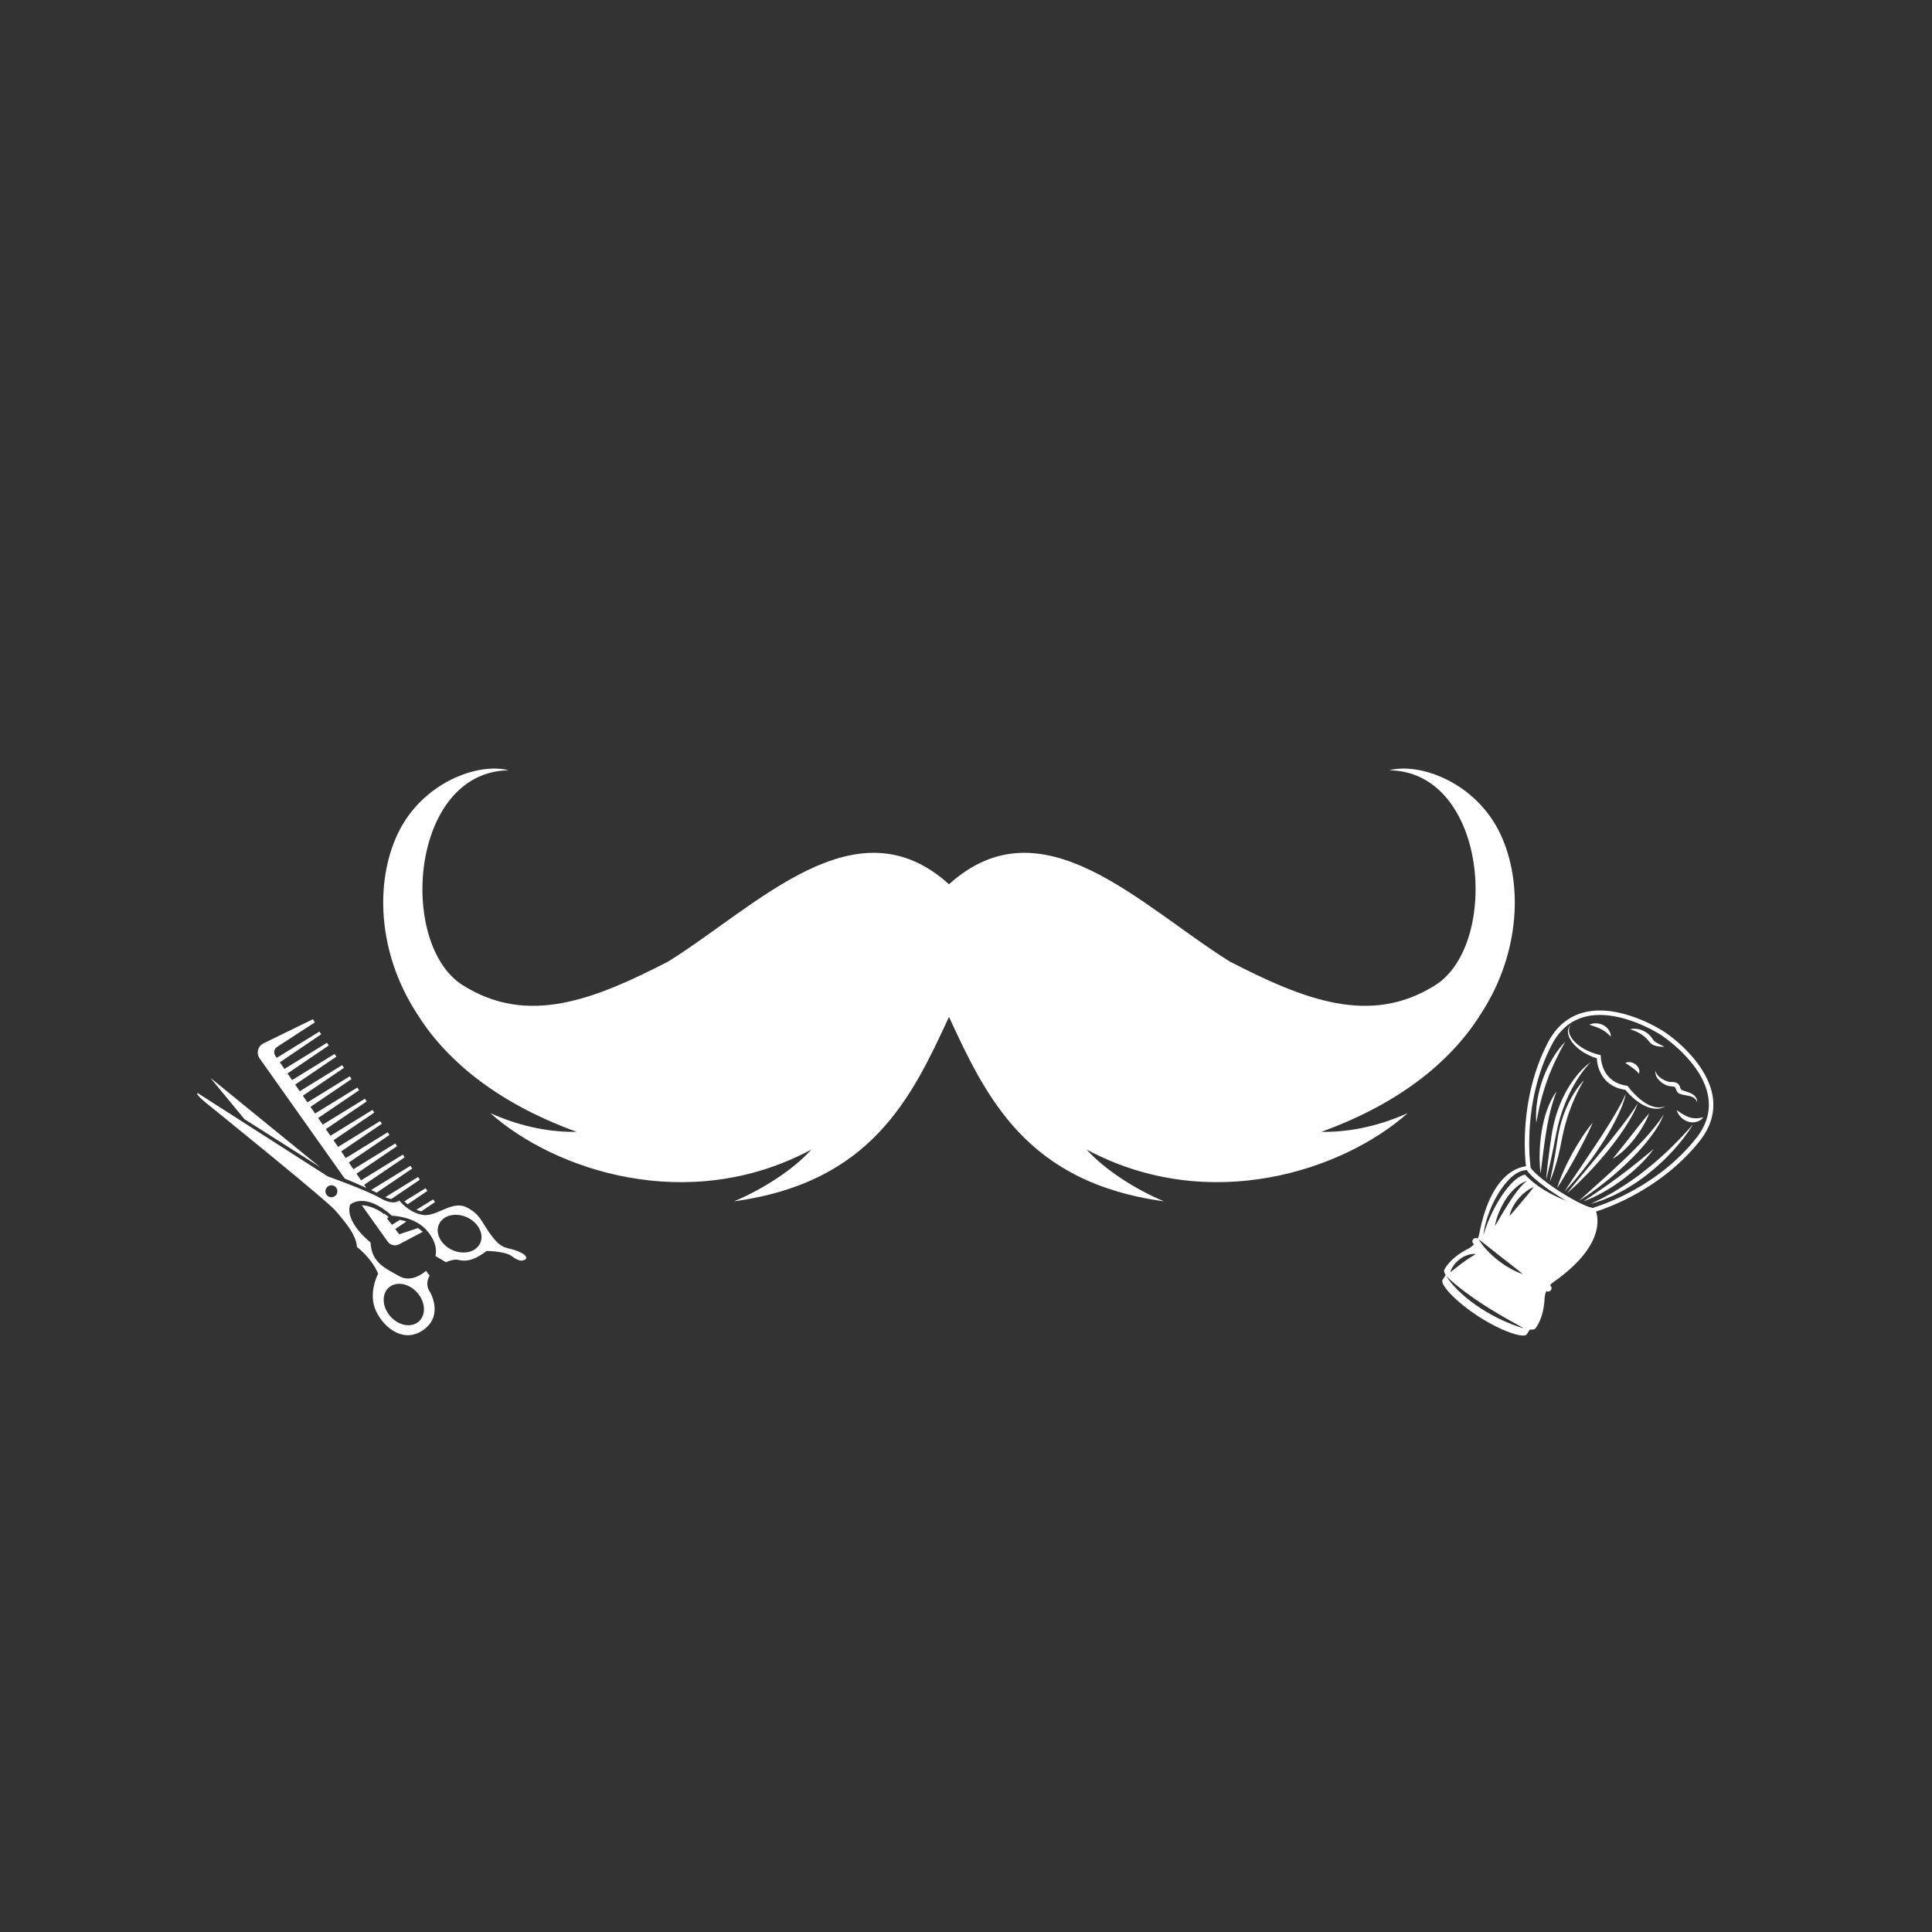 <svg xmlns="http://www.w3.org/2000/svg" xmlns:xlink="http://www.w3.org/1999/xlink" width="500" zoomAndPan="magnify" viewBox="0 0 375 375" height="500" preserveAspectRatio="xMidYMid meet" version="1.0"><rect x="0" y="0" width="375" height="375" fill="#333333" stroke="none"/><defs><clipPath id="1a8f7a55eb"><path d="M 74.383 149.176 L 294.02 149.176 L 294.02 233.176 L 74.383 233.176 Z M 74.383 149.176 " clip-rule="nonzero"/></clipPath><clipPath id="336d4ddcfd"><path d="M 40 209 L 63 209 L 63 227 L 40 227 Z M 40 209 " clip-rule="nonzero"/></clipPath><clipPath id="cdb2661e8d"><path d="M 71.84 264.848 L 37.5 211.137 L 68.461 191.34 L 102.805 245.051 Z M 71.84 264.848 " clip-rule="nonzero"/></clipPath><clipPath id="da41f05bcb"><path d="M 71.84 264.848 L 37.5 211.137 L 68.461 191.34 L 102.805 245.051 Z M 71.84 264.848 " clip-rule="nonzero"/></clipPath><clipPath id="99a01bbb7f"><path d="M 54.824 231.375 L 40.602 209.133 L 48.07 204.355 L 62.293 226.598 Z M 54.824 231.375 " clip-rule="nonzero"/></clipPath><clipPath id="81b761e875"><path d="M 54.824 231.375 L 40.648 209.207 L 48.117 204.43 L 62.293 226.598 Z M 54.824 231.375 " clip-rule="nonzero"/></clipPath><clipPath id="8b3b2e43ae"><path d="M 80 232 L 85 232 L 85 236 L 80 236 Z M 80 232 " clip-rule="nonzero"/></clipPath><clipPath id="a66f6ad584"><path d="M 71.84 264.848 L 37.5 211.137 L 68.461 191.34 L 102.805 245.051 Z M 71.84 264.848 " clip-rule="nonzero"/></clipPath><clipPath id="c3677cfe82"><path d="M 71.84 264.848 L 37.5 211.137 L 68.461 191.34 L 102.805 245.051 Z M 71.84 264.848 " clip-rule="nonzero"/></clipPath><clipPath id="ede0b32979"><path d="M 78 230 L 83 230 L 83 234 L 78 234 Z M 78 230 " clip-rule="nonzero"/></clipPath><clipPath id="543905f5c9"><path d="M 71.84 264.848 L 37.5 211.137 L 68.461 191.34 L 102.805 245.051 Z M 71.84 264.848 " clip-rule="nonzero"/></clipPath><clipPath id="47ca008d25"><path d="M 71.84 264.848 L 37.5 211.137 L 68.461 191.34 L 102.805 245.051 Z M 71.84 264.848 " clip-rule="nonzero"/></clipPath><clipPath id="ddebf1d0b2"><path d="M 70 233 L 83 233 L 83 242 L 70 242 Z M 70 233 " clip-rule="nonzero"/></clipPath><clipPath id="b37a1c5eb1"><path d="M 71.84 264.848 L 37.5 211.137 L 68.461 191.34 L 102.805 245.051 Z M 71.84 264.848 " clip-rule="nonzero"/></clipPath><clipPath id="55b6bc12f4"><path d="M 71.84 264.848 L 37.5 211.137 L 68.461 191.34 L 102.805 245.051 Z M 71.84 264.848 " clip-rule="nonzero"/></clipPath><clipPath id="62154efa5a"><path d="M 72 226 L 81 226 L 81 232 L 72 232 Z M 72 226 " clip-rule="nonzero"/></clipPath><clipPath id="3e248fcc36"><path d="M 71.84 264.848 L 37.5 211.137 L 68.461 191.34 L 102.805 245.051 Z M 71.84 264.848 " clip-rule="nonzero"/></clipPath><clipPath id="c0642f211b"><path d="M 71.84 264.848 L 37.5 211.137 L 68.461 191.34 L 102.805 245.051 Z M 71.84 264.848 " clip-rule="nonzero"/></clipPath><clipPath id="947dd7b196"><path d="M 50 197 L 79 197 L 79 231 L 50 231 Z M 50 197 " clip-rule="nonzero"/></clipPath><clipPath id="5805d6aba4"><path d="M 71.84 264.848 L 37.5 211.137 L 68.461 191.34 L 102.805 245.051 Z M 71.84 264.848 " clip-rule="nonzero"/></clipPath><clipPath id="e15126b72d"><path d="M 71.84 264.848 L 37.5 211.137 L 68.461 191.34 L 102.805 245.051 Z M 71.84 264.848 " clip-rule="nonzero"/></clipPath><clipPath id="c7c29fb7ab"><path d="M 67.758 232.746 L 49.16 203.66 L 60.516 196.398 L 79.113 225.484 Z M 67.758 232.746 " clip-rule="nonzero"/></clipPath><clipPath id="068955f548"><path d="M 67.758 232.746 L 49.207 203.734 L 60.562 196.473 L 79.113 225.484 Z M 67.758 232.746 " clip-rule="nonzero"/></clipPath><clipPath id="cd3a82ec55"><path d="M 74 228 L 82 228 L 82 233 L 74 233 Z M 74 228 " clip-rule="nonzero"/></clipPath><clipPath id="6e7e752ea2"><path d="M 71.84 264.848 L 37.5 211.137 L 68.461 191.34 L 102.805 245.051 Z M 71.84 264.848 " clip-rule="nonzero"/></clipPath><clipPath id="f8801aba9a"><path d="M 71.84 264.848 L 37.5 211.137 L 68.461 191.34 L 102.805 245.051 Z M 71.84 264.848 " clip-rule="nonzero"/></clipPath><clipPath id="926f0be9dc"><path d="M 38 212 L 103 212 L 103 260 L 38 260 Z M 38 212 " clip-rule="nonzero"/></clipPath><clipPath id="99d190ead6"><path d="M 71.84 264.848 L 37.5 211.137 L 68.461 191.34 L 102.805 245.051 Z M 71.84 264.848 " clip-rule="nonzero"/></clipPath><clipPath id="94d70a3691"><path d="M 71.84 264.848 L 37.5 211.137 L 68.461 191.34 L 102.805 245.051 Z M 71.84 264.848 " clip-rule="nonzero"/></clipPath><clipPath id="a810dc00a8"><path d="M 71.801 264.781 L 38.188 212.211 L 69.305 192.312 L 102.918 244.887 Z M 71.801 264.781 " clip-rule="nonzero"/></clipPath><clipPath id="eff520774e"><path d="M 71.801 264.781 L 38.188 212.211 L 69.152 192.41 L 102.77 244.98 Z M 71.801 264.781 " clip-rule="nonzero"/></clipPath><clipPath id="83e8105c68"><path d="M 295 196 L 333 196 L 333 236 L 295 236 Z M 295 196 " clip-rule="nonzero"/></clipPath><clipPath id="902409ec33"><path d="M 308.008 190.543 L 337.609 209.676 L 301.785 265.105 L 272.18 245.973 Z M 308.008 190.543 " clip-rule="nonzero"/></clipPath><clipPath id="2dddee182d"><path d="M 308.008 190.543 L 337.609 209.676 L 301.785 265.105 L 272.18 245.973 Z M 308.008 190.543 " clip-rule="nonzero"/></clipPath><clipPath id="de78f365ca"><path d="M 308 190.551 L 337.637 209.707 L 317.043 241.566 L 287.406 222.41 Z M 308 190.551 " clip-rule="nonzero"/></clipPath><clipPath id="03f1a19c70"><path d="M 308 190.551 L 337.605 209.684 L 317.012 241.547 L 287.406 222.41 Z M 308 190.551 " clip-rule="nonzero"/></clipPath><clipPath id="fffa5586eb"><path d="M 298 202 L 304 202 L 304 218 L 298 218 Z M 298 202 " clip-rule="nonzero"/></clipPath><clipPath id="41e3d2a809"><path d="M 308.008 190.543 L 337.609 209.676 L 301.785 265.105 L 272.18 245.973 Z M 308.008 190.543 " clip-rule="nonzero"/></clipPath><clipPath id="226c19c06d"><path d="M 308.008 190.543 L 337.609 209.676 L 301.785 265.105 L 272.18 245.973 Z M 308.008 190.543 " clip-rule="nonzero"/></clipPath><clipPath id="1a6715d66d"><path d="M 298 211 L 303 211 L 303 228 L 298 228 Z M 298 211 " clip-rule="nonzero"/></clipPath><clipPath id="67e6dc3464"><path d="M 308.008 190.543 L 337.609 209.676 L 301.785 265.105 L 272.18 245.973 Z M 308.008 190.543 " clip-rule="nonzero"/></clipPath><clipPath id="7d6d0f527b"><path d="M 308.008 190.543 L 337.609 209.676 L 301.785 265.105 L 272.18 245.973 Z M 308.008 190.543 " clip-rule="nonzero"/></clipPath><clipPath id="26b071fe79"><path d="M 308 218 L 329 218 L 329 234 L 308 234 Z M 308 218 " clip-rule="nonzero"/></clipPath><clipPath id="f97130f7ac"><path d="M 308.008 190.543 L 337.609 209.676 L 301.785 265.105 L 272.18 245.973 Z M 308.008 190.543 " clip-rule="nonzero"/></clipPath><clipPath id="3263f76478"><path d="M 308.008 190.543 L 337.609 209.676 L 301.785 265.105 L 272.18 245.973 Z M 308.008 190.543 " clip-rule="nonzero"/></clipPath><clipPath id="b93a137332"><path d="M 307 223 L 322 223 L 322 234 L 307 234 Z M 307 223 " clip-rule="nonzero"/></clipPath><clipPath id="a1a59052ca"><path d="M 308.008 190.543 L 337.609 209.676 L 301.785 265.105 L 272.18 245.973 Z M 308.008 190.543 " clip-rule="nonzero"/></clipPath><clipPath id="9068d5dfbe"><path d="M 308.008 190.543 L 337.609 209.676 L 301.785 265.105 L 272.18 245.973 Z M 308.008 190.543 " clip-rule="nonzero"/></clipPath><clipPath id="7aa63eac74"><path d="M 306 216 L 323 216 L 323 234 L 306 234 Z M 306 216 " clip-rule="nonzero"/></clipPath><clipPath id="340fc002c5"><path d="M 308.008 190.543 L 337.609 209.676 L 301.785 265.105 L 272.18 245.973 Z M 308.008 190.543 " clip-rule="nonzero"/></clipPath><clipPath id="4ce95e63b1"><path d="M 308.008 190.543 L 337.609 209.676 L 301.785 265.105 L 272.18 245.973 Z M 308.008 190.543 " clip-rule="nonzero"/></clipPath><clipPath id="eea8530f47"><path d="M 304 214 L 318 214 L 318 232 L 304 232 Z M 304 214 " clip-rule="nonzero"/></clipPath><clipPath id="44a8c4329a"><path d="M 308.008 190.543 L 337.609 209.676 L 301.785 265.105 L 272.18 245.973 Z M 308.008 190.543 " clip-rule="nonzero"/></clipPath><clipPath id="524a038130"><path d="M 308.008 190.543 L 337.609 209.676 L 301.785 265.105 L 272.18 245.973 Z M 308.008 190.543 " clip-rule="nonzero"/></clipPath><clipPath id="7101ffa1dc"><path d="M 304 198 L 324 198 L 324 216 L 304 216 Z M 304 198 " clip-rule="nonzero"/></clipPath><clipPath id="9e1f27ca65"><path d="M 308.008 190.543 L 337.609 209.676 L 301.785 265.105 L 272.18 245.973 Z M 308.008 190.543 " clip-rule="nonzero"/></clipPath><clipPath id="1bafe2eacc"><path d="M 308.008 190.543 L 337.609 209.676 L 301.785 265.105 L 272.18 245.973 Z M 308.008 190.543 " clip-rule="nonzero"/></clipPath><clipPath id="bfe1629994"><path d="M 300 206 L 309 206 L 309 229 L 300 229 Z M 300 206 " clip-rule="nonzero"/></clipPath><clipPath id="01d2b2de54"><path d="M 308.008 190.543 L 337.609 209.676 L 301.785 265.105 L 272.18 245.973 Z M 308.008 190.543 " clip-rule="nonzero"/></clipPath><clipPath id="b903263952"><path d="M 308.008 190.543 L 337.609 209.676 L 301.785 265.105 L 272.18 245.973 Z M 308.008 190.543 " clip-rule="nonzero"/></clipPath><clipPath id="ce5e800c56"><path d="M 300 209 L 308 209 L 308 230 L 300 230 Z M 300 209 " clip-rule="nonzero"/></clipPath><clipPath id="bb0e917c2b"><path d="M 308.008 190.543 L 337.609 209.676 L 301.785 265.105 L 272.18 245.973 Z M 308.008 190.543 " clip-rule="nonzero"/></clipPath><clipPath id="8cd9be410c"><path d="M 308.008 190.543 L 337.609 209.676 L 301.785 265.105 L 272.18 245.973 Z M 308.008 190.543 " clip-rule="nonzero"/></clipPath><clipPath id="0446506945"><path d="M 315 206 L 319 206 L 319 209 L 315 209 Z M 315 206 " clip-rule="nonzero"/></clipPath><clipPath id="56fc99b633"><path d="M 308.008 190.543 L 337.609 209.676 L 301.785 265.105 L 272.18 245.973 Z M 308.008 190.543 " clip-rule="nonzero"/></clipPath><clipPath id="e377573b8c"><path d="M 308.008 190.543 L 337.609 209.676 L 301.785 265.105 L 272.18 245.973 Z M 308.008 190.543 " clip-rule="nonzero"/></clipPath><clipPath id="274a0eb10b"><path d="M 308 198 L 313 198 L 313 202 L 308 202 Z M 308 198 " clip-rule="nonzero"/></clipPath><clipPath id="dd3595c8c9"><path d="M 308.008 190.543 L 337.609 209.676 L 301.785 265.105 L 272.18 245.973 Z M 308.008 190.543 " clip-rule="nonzero"/></clipPath><clipPath id="e5ae4eb8b3"><path d="M 308.008 190.543 L 337.609 209.676 L 301.785 265.105 L 272.18 245.973 Z M 308.008 190.543 " clip-rule="nonzero"/></clipPath><clipPath id="7fed22bace"><path d="M 316 199 L 324 199 L 324 204 L 316 204 Z M 316 199 " clip-rule="nonzero"/></clipPath><clipPath id="c62d222cd1"><path d="M 308.008 190.543 L 337.609 209.676 L 301.785 265.105 L 272.18 245.973 Z M 308.008 190.543 " clip-rule="nonzero"/></clipPath><clipPath id="639857fad1"><path d="M 308.008 190.543 L 337.609 209.676 L 301.785 265.105 L 272.18 245.973 Z M 308.008 190.543 " clip-rule="nonzero"/></clipPath><clipPath id="954116f8b6"><path d="M 325 215 L 331 215 L 331 218 L 325 218 Z M 325 215 " clip-rule="nonzero"/></clipPath><clipPath id="6dc12ca634"><path d="M 308.008 190.543 L 337.609 209.676 L 301.785 265.105 L 272.18 245.973 Z M 308.008 190.543 " clip-rule="nonzero"/></clipPath><clipPath id="81bf046f48"><path d="M 308.008 190.543 L 337.609 209.676 L 301.785 265.105 L 272.18 245.973 Z M 308.008 190.543 " clip-rule="nonzero"/></clipPath><clipPath id="b7ea86c78f"><path d="M 321 207 L 330 207 L 330 214 L 321 214 Z M 321 207 " clip-rule="nonzero"/></clipPath><clipPath id="54d4761bb6"><path d="M 308.008 190.543 L 337.609 209.676 L 301.785 265.105 L 272.18 245.973 Z M 308.008 190.543 " clip-rule="nonzero"/></clipPath><clipPath id="1dcdeccbe1"><path d="M 308.008 190.543 L 337.609 209.676 L 301.785 265.105 L 272.18 245.973 Z M 308.008 190.543 " clip-rule="nonzero"/></clipPath><clipPath id="049254e456"><path d="M 302 217 L 310 217 L 310 231 L 302 231 Z M 302 217 " clip-rule="nonzero"/></clipPath><clipPath id="34b7b7baca"><path d="M 308.008 190.543 L 337.609 209.676 L 301.785 265.105 L 272.18 245.973 Z M 308.008 190.543 " clip-rule="nonzero"/></clipPath><clipPath id="ca7c714482"><path d="M 308.008 190.543 L 337.609 209.676 L 301.785 265.105 L 272.18 245.973 Z M 308.008 190.543 " clip-rule="nonzero"/></clipPath><clipPath id="91f7a5060c"><path d="M 313 216 L 321 216 L 321 225 L 313 225 Z M 313 216 " clip-rule="nonzero"/></clipPath><clipPath id="1108a2a6d1"><path d="M 308.008 190.543 L 337.609 209.676 L 301.785 265.105 L 272.18 245.973 Z M 308.008 190.543 " clip-rule="nonzero"/></clipPath><clipPath id="8fa326f50b"><path d="M 308.008 190.543 L 337.609 209.676 L 301.785 265.105 L 272.18 245.973 Z M 308.008 190.543 " clip-rule="nonzero"/></clipPath><clipPath id="4d06fcbf68"><path d="M 279 226 L 311 226 L 311 260 L 279 260 Z M 279 226 " clip-rule="nonzero"/></clipPath><clipPath id="c7e5275667"><path d="M 308.008 190.543 L 337.609 209.676 L 301.785 265.105 L 272.18 245.973 Z M 308.008 190.543 " clip-rule="nonzero"/></clipPath><clipPath id="c9549462a5"><path d="M 308.008 190.543 L 337.609 209.676 L 301.785 265.105 L 272.18 245.973 Z M 308.008 190.543 " clip-rule="nonzero"/></clipPath><clipPath id="891f43ae3f"><path d="M 294.133 224.707 L 312.152 236.355 L 295.98 261.383 L 277.957 249.734 Z M 294.133 224.707 " clip-rule="nonzero"/></clipPath><clipPath id="481edef7d7"><path d="M 294.133 224.707 L 312.152 236.355 L 296 261.352 L 277.977 249.703 Z M 294.133 224.707 " clip-rule="nonzero"/></clipPath><clipPath id="c08b0323e3"><path d="M 303 212 L 316 212 L 316 232 L 303 232 Z M 303 212 " clip-rule="nonzero"/></clipPath><clipPath id="390922891a"><path d="M 308.008 190.543 L 337.609 209.676 L 301.785 265.105 L 272.18 245.973 Z M 308.008 190.543 " clip-rule="nonzero"/></clipPath><clipPath id="3b72fde6b4"><path d="M 308.008 190.543 L 337.609 209.676 L 301.785 265.105 L 272.18 245.973 Z M 308.008 190.543 " clip-rule="nonzero"/></clipPath></defs><g clip-path="url(#1a8f7a55eb)"><path fill="#fffefe" d="M 291.215 161.863 C 286.516 151.926 275.668 147.945 269.66 149.508 C 288.77 149.797 291.215 183.242 278.59 191.219 C 265.965 199.191 253.082 194.027 238.715 186.641 C 221.301 175.781 202.273 155.281 184.199 171.637 C 166.125 155.281 147.098 175.781 129.688 186.641 C 115.32 194.027 102.434 199.191 89.809 191.219 C 77.188 183.242 79.633 149.797 98.738 149.508 C 92.73 147.945 81.883 151.926 77.184 161.863 C 72.832 171.066 73.188 184.695 80.816 196.57 C 86.199 205.297 95.879 213.871 111.934 219.688 C 107.391 219.77 101.676 218.961 95.164 216.059 C 107.543 227.082 133.539 235.949 157.488 223.129 C 153.988 227.047 147.926 230.898 142.477 233.176 C 169.223 229.527 176.996 212.945 184.199 197.379 C 191.406 212.945 199.176 229.527 225.922 233.176 C 220.477 230.898 214.41 227.047 210.914 223.129 C 234.863 235.949 260.855 227.082 273.238 216.059 C 266.727 218.961 261.008 219.77 256.469 219.688 C 272.52 213.871 282.199 205.297 287.582 196.57 C 295.215 184.695 295.566 171.066 291.215 161.863 " fill-opacity="1" fill-rule="nonzero"/></g><g clip-path="url(#336d4ddcfd)"><g clip-path="url(#cdb2661e8d)"><g clip-path="url(#da41f05bcb)"><g clip-path="url(#99a01bbb7f)"><g clip-path="url(#81b761e875)"><path fill="#fffefe" d="M 62.129 226.547 L 40.824 209.195 L 47.453 217.234 Z M 62.129 226.547 " fill-opacity="1" fill-rule="nonzero"/></g></g></g></g></g><g clip-path="url(#8b3b2e43ae)"><g clip-path="url(#a66f6ad584)"><g clip-path="url(#c3677cfe82)"><path fill="#fffefe" d="M 81.773 235.125 L 84.434 233.32 L 84.082 232.801 L 80.82 234.805 C 81.121 234.934 81.438 235.043 81.773 235.125 " fill-opacity="1" fill-rule="nonzero"/></g></g></g><g clip-path="url(#ede0b32979)"><g clip-path="url(#543905f5c9)"><g clip-path="url(#47ca008d25)"><path fill="#fffefe" d="M 79.121 233.754 L 82.961 231.152 L 82.609 230.629 L 78.477 233.172 C 78.648 233.344 78.863 233.547 79.121 233.754 " fill-opacity="1" fill-rule="nonzero"/></g></g></g><g clip-path="url(#ddebf1d0b2)"><g clip-path="url(#b37a1c5eb1)"><g clip-path="url(#55b6bc12f4)"><path fill="#fffefe" d="M 72.309 234.391 C 71.695 234.16 70.98 233.973 70.219 233.938 L 75.246 240.996 C 75.746 241.699 76.691 241.926 77.457 241.523 L 82.066 239.09 L 81.137 238.367 L 77.496 239.57 L 76.711 238.559 L 78.879 237.09 C 78.426 236.949 78 236.848 77.617 236.777 L 76.07 237.73 L 75.102 236.48 L 75.445 236.246 C 75.156 235.992 74.871 235.762 74.602 235.555 L 74.457 235.645 L 74.352 235.504 C 74.352 235.504 73.844 235.105 73.039 234.711 L 72.309 234.391 " fill-opacity="1" fill-rule="nonzero"/></g></g></g><g clip-path="url(#62154efa5a)"><g clip-path="url(#3e248fcc36)"><g clip-path="url(#c0642f211b)"><path fill="#fffefe" d="M 73.113 231.492 L 80.016 226.809 L 79.66 226.285 L 72.031 230.98 C 72.414 231.152 72.777 231.324 73.113 231.492 " fill-opacity="1" fill-rule="nonzero"/></g></g></g><g clip-path="url(#947dd7b196)"><g clip-path="url(#5805d6aba4)"><g clip-path="url(#e15126b72d)"><g clip-path="url(#c7c29fb7ab)"><g clip-path="url(#068955f548)"><path fill="#fffefe" d="M 50.395 205.441 L 66.91 228.762 C 67.773 229.078 71.102 230.57 71.102 230.57 L 70.684 229.965 L 78.543 224.637 L 78.191 224.113 L 70.086 229.098 L 69.195 227.805 L 77.07 222.465 L 76.719 221.945 L 68.598 226.938 L 67.707 225.645 L 75.598 220.293 L 75.246 219.773 L 67.109 224.777 L 66.223 223.484 L 74.125 218.121 L 73.773 217.602 L 65.621 222.613 L 64.734 221.32 L 72.652 215.949 L 72.301 215.43 L 64.133 220.453 L 63.246 219.16 L 71.18 213.781 L 70.828 213.258 L 62.645 218.289 L 61.758 217 L 69.707 211.609 L 69.355 211.086 L 61.156 216.129 L 60.27 214.84 L 68.234 209.438 L 67.883 208.914 L 59.668 213.969 L 58.781 212.676 L 66.762 207.266 L 66.41 206.742 L 58.18 211.805 L 57.293 210.516 L 65.289 205.094 L 64.938 204.57 L 56.691 209.645 L 55.805 208.355 L 63.816 202.922 L 63.465 202.402 L 55.203 207.48 L 54.316 206.195 L 62.344 200.75 L 61.992 200.23 L 53.715 205.32 L 53.438 204.918 C 53.051 204.355 53.203 203.582 53.777 203.207 L 61.121 198.434 L 60.734 197.832 L 51.145 202.512 C 50.043 203.047 49.688 204.445 50.395 205.441 " fill-opacity="1" fill-rule="nonzero"/></g></g></g></g></g><g clip-path="url(#cd3a82ec55)"><g clip-path="url(#6e7e752ea2)"><g clip-path="url(#f8801aba9a)"><path fill="#fffefe" d="M 75.953 232.73 L 81.488 228.98 L 81.137 228.457 L 74.781 232.367 C 75.254 232.578 75.641 232.688 75.953 232.73 " fill-opacity="1" fill-rule="nonzero"/></g></g></g><g clip-path="url(#926f0be9dc)"><g clip-path="url(#99d190ead6)"><g clip-path="url(#94d70a3691)"><g clip-path="url(#a810dc00a8)"><g clip-path="url(#eff520774e)"><path fill="#fffefe" d="M 65.301 230.598 C 65.645 231.137 65.488 231.855 64.949 232.199 C 64.41 232.547 63.691 232.387 63.348 231.848 C 63 231.309 63.16 230.59 63.699 230.246 C 64.238 229.902 64.957 230.059 65.301 230.598 Z M 90.68 236.297 C 92.879 237.32 94.012 239.562 93.199 241.305 C 92.391 243.051 89.949 243.633 87.746 242.609 C 85.543 241.586 84.414 239.344 85.223 237.602 C 86.031 235.859 88.477 235.273 90.68 236.297 Z M 80.992 250.91 C 82.598 252.734 82.73 255.238 81.285 256.508 C 79.844 257.777 77.371 257.332 75.77 255.508 C 74.164 253.684 74.031 251.176 75.477 249.906 C 76.918 248.637 79.391 249.086 80.992 250.91 Z M 40.086 214.145 C 42.461 216.066 63.609 233.172 65.105 234.969 C 66.598 236.766 69.148 239.496 69.285 242.047 C 69.285 242.047 72.062 244.055 73.395 247.219 C 73.395 247.219 71.363 251.039 72.988 254.477 C 74.609 257.91 78.574 260.883 82.359 258.004 C 86.141 255.129 83.41 250.68 83.41 250.68 C 83.41 250.68 82.363 249.398 83.391 247.594 L 82.684 246.668 C 82.684 246.668 80.035 249.168 77.488 247.699 C 74.941 246.227 72.094 245.184 71.93 241.156 C 71.93 241.156 66.918 237.328 67.941 233.844 C 67.941 233.844 70.703 231.16 76.078 235.98 C 76.078 235.98 80.344 236.008 82.809 238.789 C 85.277 241.57 84.512 243.781 84.512 243.781 L 86.551 245 C 86.551 245 87.418 244.562 88.41 244.5 C 89.406 244.438 90.828 245.59 94.449 242.816 C 94.449 242.816 98.016 242.832 99.336 243.82 C 100.66 244.812 101.41 244.906 102.09 244.355 C 102.09 244.355 102.598 243.688 100.504 242.848 C 98.406 242.008 97.562 242.664 95.496 239.969 C 93.43 237.273 93.352 235.719 90.512 234.324 C 87.668 232.93 84.68 236.332 81.93 235.797 C 79.176 235.262 77.504 233.004 77.504 233.004 C 77.504 233.004 76.492 234.113 73.758 232.531 C 71.027 230.949 63.621 228.344 63.621 228.344 L 38.352 212.152 C 38.352 212.152 37.707 212.223 40.086 214.145 " fill-opacity="1" fill-rule="nonzero"/></g></g></g></g></g><g clip-path="url(#83e8105c68)"><g clip-path="url(#902409ec33)"><g clip-path="url(#2dddee182d)"><g clip-path="url(#de78f365ca)"><g clip-path="url(#03f1a19c70)"><path fill="#ffffff" d="M 297.043 226.527 C 297.207 227.082 299.242 229.012 302.691 231.242 C 306.137 233.469 308.727 234.531 309.305 234.457 L 309.348 234.395 L 309.488 234.344 C 309.496 234.34 309.527 234.328 309.578 234.312 C 311.59 233.684 321.996 230.078 329.246 220.898 C 331.246 218.367 332.027 215.664 331.562 212.867 C 330.449 206.16 322.66 201.059 322.328 200.844 C 321.996 200.629 314.152 195.629 307.582 197.367 C 304.84 198.094 302.695 199.914 301.207 202.777 C 295.336 214.086 297.043 226.176 297.062 226.297 L 297.086 226.457 Z M 302.223 231.969 C 300.465 230.836 298.887 229.656 297.77 228.652 C 296.531 227.535 296.039 226.812 296.188 226.301 C 296.02 224.98 294.754 213.324 300.438 202.375 C 302.039 199.285 304.371 197.32 307.359 196.527 C 314.297 194.691 322.453 199.895 322.801 200.117 C 325.93 202.141 331.48 207.074 332.418 212.723 C 332.926 215.773 332.086 218.707 329.93 221.438 C 322.578 230.742 312.059 234.441 309.887 235.125 C 309.488 235.492 308.625 235.348 307.074 234.668 C 305.699 234.062 303.977 233.105 302.223 231.969 " fill-opacity="1" fill-rule="nonzero"/></g></g></g></g></g><g clip-path="url(#fffa5586eb)"><g clip-path="url(#41e3d2a809)"><g clip-path="url(#226c19c06d)"><path fill="#ffffff" d="M 303.824 202.199 C 303.105 203.426 302.461 204.672 301.867 205.938 C 301.277 207.207 300.727 208.488 300.273 209.805 C 299.801 211.113 299.391 212.449 299.059 213.805 C 298.699 215.16 298.469 216.539 298.188 217.938 C 298.102 216.52 298.141 215.078 298.383 213.668 C 298.469 212.953 298.652 212.262 298.809 211.562 C 298.887 211.211 299.008 210.875 299.105 210.527 C 299.207 210.184 299.316 209.844 299.441 209.508 C 299.926 208.156 300.527 206.848 301.258 205.617 C 301.98 204.383 302.812 203.203 303.824 202.199 " fill-opacity="1" fill-rule="nonzero"/></g></g></g><g clip-path="url(#1a6715d66d)"><g clip-path="url(#67e6dc3464)"><g clip-path="url(#7d6d0f527b)"><path fill="#ffffff" d="M 299.035 227.781 C 298.844 226.414 298.812 225.035 298.852 223.66 C 298.891 222.285 299.023 220.91 299.242 219.547 C 299.484 218.188 299.781 216.832 300.246 215.527 C 300.711 214.223 301.305 212.949 302.129 211.844 C 301.629 213.129 301.242 214.418 300.906 215.723 C 300.836 216.055 300.762 216.383 300.68 216.707 C 300.602 217.035 300.543 217.371 300.477 217.699 C 300.332 218.359 300.227 219.027 300.113 219.691 C 299.883 221.023 299.715 222.367 299.535 223.715 L 299.035 227.781 " fill-opacity="1" fill-rule="nonzero"/></g></g></g><g clip-path="url(#26b071fe79)"><g clip-path="url(#f97130f7ac)"><g clip-path="url(#3263f76478)"><path fill="#ffffff" d="M 328.625 218.227 C 327.523 220.059 326.184 221.742 324.746 223.328 C 323.305 224.914 321.723 226.371 320.051 227.715 C 319.621 228.043 319.211 228.387 318.77 228.695 L 317.453 229.621 C 317.008 229.922 316.539 230.188 316.086 230.473 L 315.398 230.891 C 315.168 231.027 314.922 231.145 314.688 231.27 L 313.258 232.008 L 311.777 232.641 L 311.035 232.945 L 310.27 233.199 C 309.762 233.363 309.25 233.523 308.742 233.676 C 309.219 233.434 309.699 233.199 310.176 232.973 L 310.895 232.633 L 311.594 232.25 L 312.988 231.496 L 314.34 230.672 C 316.129 229.555 317.863 228.359 319.496 227.023 C 321.148 225.719 322.73 224.316 324.254 222.848 C 325.766 221.371 327.23 219.84 328.625 218.227 " fill-opacity="1" fill-rule="nonzero"/></g></g></g><g clip-path="url(#b93a137332)"><g clip-path="url(#a1a59052ca)"><g clip-path="url(#9068d5dfbe)"><path fill="#ffffff" d="M 307.336 233.172 C 308.539 232.383 309.719 231.59 310.887 230.785 C 312.051 229.973 313.211 229.16 314.34 228.305 C 315.48 227.465 316.598 226.598 317.703 225.707 C 318.816 224.828 319.887 223.898 321.016 223 C 320.156 224.152 319.203 225.238 318.16 226.227 C 317.652 226.742 317.098 227.199 316.559 227.676 C 316.004 228.133 315.445 228.586 314.867 229.016 C 313.711 229.871 312.508 230.664 311.25 231.367 C 310 232.07 308.703 232.711 307.336 233.172 " fill-opacity="1" fill-rule="nonzero"/></g></g></g><g clip-path="url(#7aa63eac74)"><g clip-path="url(#340fc002c5)"><g clip-path="url(#4ce95e63b1)"><path fill="#ffffff" d="M 306.484 233.07 C 309.41 230.406 312.375 227.82 315.203 225.098 C 316.625 223.75 318.012 222.359 319.328 220.91 C 320.633 219.457 321.91 217.969 322.949 216.277 C 322.238 218.141 321.078 219.801 319.852 221.359 C 319.25 222.152 318.566 222.875 317.91 223.621 C 317.219 224.336 316.531 225.055 315.812 225.734 C 314.375 227.102 312.883 228.41 311.324 229.633 C 309.77 230.855 308.172 232.031 306.484 233.07 " fill-opacity="1" fill-rule="nonzero"/></g></g></g><g clip-path="url(#eea8530f47)"><g clip-path="url(#44a8c4329a)"><g clip-path="url(#524a038130)"><path fill="#ffffff" d="M 317.898 214.145 C 317.258 215.902 316.273 217.516 315.254 219.074 C 314.223 220.633 313.102 222.125 311.922 223.566 C 311.332 224.289 310.715 224.988 310.109 225.695 C 309.48 226.379 308.859 227.074 308.211 227.746 C 307.562 228.41 306.906 229.07 306.242 229.719 C 305.559 230.355 304.883 230.992 304.176 231.602 C 304.738 230.859 305.332 230.141 305.922 229.426 C 306.512 228.707 307.098 227.988 307.699 227.285 C 308.875 225.852 310.074 224.445 311.234 223.008 L 312.117 221.938 L 312.98 220.855 C 313.562 220.137 314.129 219.406 314.691 218.676 C 315.809 217.203 316.93 215.734 317.898 214.145 " fill-opacity="1" fill-rule="nonzero"/></g></g></g><g clip-path="url(#7101ffa1dc)"><g clip-path="url(#9e1f27ca65)"><g clip-path="url(#1bafe2eacc)"><path fill="#ffffff" d="M 321.078 214.844 C 320.371 214.676 319.723 214.336 319.117 213.934 C 318.52 213.523 317.957 213.055 317.441 212.535 C 316.93 212.023 316.426 211.465 316.008 210.898 L 315.91 210.762 L 315.73 210.734 C 315.039 210.625 314.363 210.441 313.75 210.141 C 313.137 209.84 312.598 209.418 312.152 208.91 C 311.707 208.398 311.367 207.793 311.133 207.145 C 310.898 206.5 310.738 205.785 310.715 205.125 L 310.703 204.812 L 310.422 204.742 C 308.93 204.375 307.477 203.746 306.27 202.781 C 305.676 202.293 305.133 201.727 304.793 201.039 C 304.625 200.699 304.516 200.324 304.52 199.941 C 304.527 199.559 304.668 199.176 304.926 198.871 C 304.629 199.137 304.41 199.512 304.355 199.926 C 304.301 200.34 304.367 200.766 304.516 201.156 C 304.812 201.938 305.336 202.605 305.934 203.164 C 306.531 203.734 307.215 204.203 307.941 204.586 C 308.578 204.93 309.25 205.203 309.945 205.414 C 309.977 206.117 310.105 206.773 310.328 207.426 C 310.586 208.164 310.973 208.871 311.484 209.48 C 312 210.09 312.66 210.578 313.371 210.918 C 314.039 211.23 314.75 211.438 315.465 211.531 C 315.926 212.09 316.414 212.594 316.949 213.066 C 317.527 213.57 318.145 214.039 318.824 214.418 C 319.504 214.785 320.238 215.086 321.02 215.172 C 321.793 215.277 322.594 215.121 323.25 214.75 C 322.535 214.996 321.777 215.02 321.078 214.844 " fill-opacity="1" fill-rule="nonzero"/></g></g></g><g clip-path="url(#bfe1629994)"><g clip-path="url(#01d2b2de54)"><g clip-path="url(#b903263952)"><path fill="#ffffff" d="M 308.785 206.137 C 307.328 207.625 306.176 209.355 305.191 211.148 C 304.219 212.957 303.438 214.859 302.855 216.824 C 302.238 218.781 301.926 220.805 301.504 222.859 C 301.09 224.898 300.645 226.934 300.113 228.953 C 300.277 226.867 300.531 224.801 300.82 222.742 C 300.957 221.707 301.113 220.695 301.277 219.645 C 301.469 218.609 301.711 217.582 302.012 216.57 C 302.625 214.551 303.477 212.594 304.598 210.805 C 305.723 209.027 307.078 207.355 308.785 206.137 " fill-opacity="1" fill-rule="nonzero"/></g></g></g><g clip-path="url(#ce5e800c56)"><g clip-path="url(#bb0e917c2b)"><g clip-path="url(#8cd9be410c)"><path fill="#ffffff" d="M 307.453 209.656 C 306.57 211.18 305.789 212.73 305.145 214.336 C 304.492 215.938 303.973 217.586 303.562 219.262 C 303.355 220.102 303.191 220.941 303.02 221.805 C 302.863 222.672 302.664 223.531 302.453 224.387 C 302.016 226.09 301.504 227.785 300.805 229.398 C 301.195 227.684 301.527 225.973 301.824 224.254 C 301.977 223.395 302.109 222.531 302.238 221.672 L 302.441 220.363 C 302.527 219.926 302.609 219.492 302.715 219.059 C 302.902 218.191 303.176 217.34 303.453 216.5 C 303.754 215.66 304.098 214.84 304.488 214.039 C 305.27 212.449 306.25 210.945 307.453 209.656 " fill-opacity="1" fill-rule="nonzero"/></g></g></g><g clip-path="url(#0446506945)"><g clip-path="url(#56fc99b633)"><g clip-path="url(#e377573b8c)"><path fill="#ffffff" d="M 315.484 206.352 C 315.773 206.137 316.156 206.125 316.488 206.176 C 316.824 206.234 317.141 206.375 317.418 206.574 C 317.691 206.777 317.926 207.043 318.078 207.367 C 318.223 207.684 318.281 208.098 318.086 208.406 C 317.898 208.105 317.707 207.938 317.508 207.766 C 317.309 207.598 317.105 207.445 316.895 207.285 L 316.242 206.824 C 316.016 206.668 315.793 206.512 315.484 206.352 " fill-opacity="1" fill-rule="nonzero"/></g></g></g><g clip-path="url(#274a0eb10b)"><g clip-path="url(#dd3595c8c9)"><g clip-path="url(#e5ae4eb8b3)"><path fill="#ffffff" d="M 308.492 198.895 C 308.906 198.676 309.371 198.613 309.828 198.625 C 310.289 198.641 310.754 198.758 311.18 198.973 C 311.605 199.184 311.98 199.512 312.246 199.902 C 312.523 200.285 312.664 200.754 312.676 201.211 C 312.324 200.898 312.059 200.602 311.734 200.371 C 311.43 200.133 311.117 199.93 310.777 199.762 C 310.102 199.41 309.355 199.188 308.492 198.895 " fill-opacity="1" fill-rule="nonzero"/></g></g></g><g clip-path="url(#7fed22bace)"><g clip-path="url(#c62d222cd1)"><g clip-path="url(#639857fad1)"><path fill="#ffffff" d="M 316.387 199.785 C 317.035 199.602 317.738 199.656 318.398 199.855 C 319.055 200.059 319.68 200.426 320.176 200.918 C 320.422 201.168 320.645 201.441 320.824 201.738 C 320.941 201.918 320.941 201.934 321.039 202.031 C 321.133 202.109 321.238 202.199 321.363 202.277 C 321.863 202.59 322.457 202.855 323.047 203.16 C 322.379 203.211 321.715 203.141 321.055 202.895 C 320.891 202.836 320.723 202.754 320.559 202.641 C 320.398 202.539 320.203 202.293 320.137 202.211 C 319.957 201.977 319.762 201.754 319.555 201.547 C 318.723 200.715 317.656 200.152 316.387 199.785 " fill-opacity="1" fill-rule="nonzero"/></g></g></g><g clip-path="url(#954116f8b6)"><g clip-path="url(#6dc12ca634)"><g clip-path="url(#81bf046f48)"><path fill="#ffffff" d="M 330.613 216.867 C 330.309 217.305 329.82 217.602 329.293 217.75 C 328.758 217.898 328.168 217.879 327.633 217.711 C 327.098 217.535 326.633 217.219 326.258 216.84 C 326.07 216.648 325.922 216.426 325.766 216.215 C 325.645 215.98 325.523 215.75 325.438 215.504 C 325.676 215.629 325.879 215.777 326.082 215.918 L 326.691 216.297 C 327.098 216.531 327.492 216.73 327.902 216.871 C 328.727 217.129 329.602 217.133 330.613 216.867 " fill-opacity="1" fill-rule="nonzero"/></g></g></g><g clip-path="url(#b7ea86c78f)"><g clip-path="url(#54d4761bb6)"><g clip-path="url(#1dcdeccbe1)"><path fill="#ffffff" d="M 321.441 207.84 C 321.387 208.312 321.691 208.664 321.996 208.953 C 322.309 209.246 322.676 209.477 323.051 209.664 C 323.434 209.84 323.832 209.988 324.207 210.012 C 324.355 210.016 324.645 210.004 324.902 210.035 C 325.156 210.07 325.5 210.145 325.777 210.43 C 326.047 210.73 326.078 211.008 326.156 211.191 C 326.191 211.285 326.23 211.379 326.262 211.449 C 326.254 211.445 326.277 211.48 326.34 211.516 C 326.465 211.598 326.668 211.672 326.875 211.738 C 327.082 211.805 327.305 211.867 327.527 211.945 C 327.969 212.094 328.434 212.281 328.828 212.605 C 329.219 212.934 329.457 213.453 329.391 213.918 C 329.246 213.469 328.949 213.145 328.578 212.973 C 328.207 212.785 327.785 212.707 327.352 212.621 C 327.129 212.586 326.906 212.547 326.676 212.496 C 326.441 212.441 326.203 212.391 325.926 212.254 C 325.789 212.18 325.625 212.07 325.508 211.863 C 325.434 211.73 325.379 211.617 325.336 211.496 C 325.25 211.258 325.18 211.07 325.133 211.031 C 325.094 210.98 324.969 210.926 324.777 210.895 C 324.586 210.859 324.414 210.871 324.109 210.828 C 323.574 210.742 323.117 210.527 322.711 210.25 C 322.301 209.973 321.945 209.629 321.672 209.223 C 321.539 209.016 321.418 208.797 321.363 208.551 C 321.301 208.312 321.316 208.039 321.441 207.84 " fill-opacity="1" fill-rule="nonzero"/></g></g></g><g clip-path="url(#049254e456)"><g clip-path="url(#34b7b7baca)"><g clip-path="url(#ca7c714482)"><path fill="#ffffff" d="M 309.16 217.898 C 308.684 219.02 308.152 220.105 307.605 221.176 C 307.062 222.254 306.488 223.309 305.922 224.371 C 305.336 225.418 304.758 226.473 304.145 227.512 C 303.535 228.547 302.922 229.586 302.238 230.594 C 302.59 229.43 303.031 228.297 303.531 227.195 C 303.766 226.637 304.047 226.102 304.305 225.551 L 305.145 223.945 C 305.73 222.887 306.34 221.844 307.008 220.832 C 307.672 219.82 308.371 218.828 309.16 217.898 " fill-opacity="1" fill-rule="nonzero"/></g></g></g><g clip-path="url(#91f7a5060c)"><g clip-path="url(#1108a2a6d1)"><g clip-path="url(#8fa326f50b)"><path fill="#ffffff" d="M 320.102 216.098 C 319.777 217.004 319.336 217.859 318.852 218.68 C 318.371 219.508 317.82 220.289 317.238 221.047 C 316.645 221.797 316.008 222.516 315.312 223.18 C 314.617 223.836 313.859 224.441 313.023 224.918 C 313.617 224.16 314.219 223.441 314.805 222.711 C 315.383 221.973 315.973 221.246 316.543 220.504 C 317.703 219.031 318.832 217.539 320.102 216.098 " fill-opacity="1" fill-rule="nonzero"/></g></g></g><g clip-path="url(#4d06fcbf68)"><g clip-path="url(#c7e5275667)"><g clip-path="url(#c9549462a5)"><g clip-path="url(#891f43ae3f)"><g clip-path="url(#481edef7d7)"><path fill="#ffffff" d="M 293.609 257.113 C 292.898 256.816 292.18 256.539 291.484 256.203 C 290.09 255.555 288.738 254.805 287.438 253.969 C 286.148 253.117 284.898 252.203 283.754 251.16 C 282.617 250.121 281.531 248.992 280.715 247.68 C 281.812 248.758 282.996 249.707 284.195 250.633 C 285.406 251.543 286.645 252.406 287.918 253.227 C 288.555 253.641 289.191 254.047 289.848 254.43 C 290.484 254.844 291.156 255.195 291.805 255.594 C 292.461 255.977 293.133 256.332 293.793 256.719 C 294.461 257.09 295.137 257.445 295.797 257.848 C 295.059 257.625 294.332 257.375 293.609 257.113 Z M 282.238 245.504 C 282.562 245.07 282.957 244.688 283.395 244.367 C 283.832 244.039 284.32 243.781 284.84 243.609 C 285.352 243.43 285.906 243.355 286.449 243.398 C 285.996 243.719 285.551 243.953 285.137 244.238 C 284.719 244.508 284.312 244.785 283.918 245.078 C 283.117 245.656 282.371 246.289 281.512 246.953 C 281.641 246.414 281.918 245.938 282.238 245.504 Z M 288.793 236.004 C 289.207 234.773 289.742 233.582 290.367 232.438 C 291.008 231.297 291.734 230.199 292.637 229.219 C 293.09 228.73 293.578 228.262 294.152 227.879 C 294.438 227.688 294.75 227.516 295.078 227.383 C 295.422 227.254 295.73 227.148 296.164 227.121 L 296.363 227.105 L 296.508 227.285 C 296.996 227.883 297.609 228.473 298.227 229.012 C 298.852 229.555 299.504 230.066 300.184 230.551 C 300.859 231.043 301.559 231.5 302.273 231.941 C 302.625 232.168 302.992 232.371 303.352 232.59 L 304.453 233.215 C 303.656 232.934 302.867 232.621 302.102 232.258 C 301.332 231.898 300.586 231.488 299.852 231.055 C 299.129 230.602 298.418 230.125 297.742 229.594 C 297.137 229.098 296.551 228.602 296.004 227.996 C 295.816 228.031 295.598 228.102 295.406 228.184 C 295.141 228.293 294.887 228.438 294.645 228.605 C 294.156 228.945 293.695 229.359 293.273 229.809 C 292.43 230.719 291.688 231.742 291.023 232.82 C 289.699 234.977 288.645 237.312 287.922 239.785 C 288.059 238.5 288.375 237.234 288.793 236.004 Z M 294.715 232.68 C 295.121 232.199 295.578 231.762 296.07 231.371 C 296.562 230.98 297.094 230.633 297.691 230.395 C 297.324 230.918 296.938 231.395 296.551 231.863 L 295.391 233.254 L 294.219 234.629 C 293.824 235.086 293.449 235.562 293.004 236.027 C 293.121 235.398 293.344 234.797 293.648 234.242 C 293.949 233.684 294.301 233.156 294.715 232.68 Z M 291.301 243.926 L 293.449 245.59 C 294.164 246.152 294.891 246.699 295.594 247.316 C 294.711 247.02 293.867 246.629 293.066 246.164 C 292.258 245.715 291.492 245.188 290.758 244.625 C 290.027 244.055 289.34 243.426 288.703 242.754 C 288.07 242.078 287.477 241.355 287.02 240.539 Z M 293.973 230.73 C 294.645 230.094 295.418 229.504 296.316 229.246 C 295.605 229.824 295.035 230.504 294.48 231.191 C 293.934 231.887 293.434 232.617 292.953 233.363 C 292.469 234.105 292.02 234.875 291.551 235.641 C 291.336 236.035 291.098 236.418 290.867 236.809 C 290.637 237.199 290.41 237.594 290.145 237.977 C 290.227 237.52 290.348 237.078 290.469 236.633 C 290.609 236.195 290.766 235.762 290.934 235.336 C 291.297 234.488 291.699 233.656 292.211 232.883 C 292.707 232.102 293.297 231.371 293.973 230.73 Z M 299.801 252.062 C 299.824 251.547 299.941 251.051 300.137 250.59 L 300.141 250.59 C 300.445 250.789 300.859 250.699 301.055 250.395 C 301.25 250.09 301.164 249.68 300.859 249.484 L 300.84 249.473 C 301.047 249.234 301.285 249.023 301.547 248.836 C 312.883 240.887 309.652 234.801 309.633 234.762 C 309.254 235.336 306.043 233.926 302.457 231.605 C 298.867 229.285 296.262 226.938 296.633 226.359 C 296.633 226.359 289.719 225.867 287.117 239.512 C 287.055 239.824 286.961 240.129 286.828 240.418 L 286.812 240.406 C 286.508 240.207 286.098 240.297 285.898 240.602 C 285.703 240.906 285.793 241.316 286.098 241.512 L 286.102 241.516 C 285.762 241.883 285.352 242.195 284.895 242.426 C 283.422 243.176 281.445 244.469 280.367 246.391 C 280.223 246.613 280.309 247 280.598 247.5 C 280.453 247.719 280.074 248.309 280 248.426 C 279.453 249.27 282.48 252.613 286.992 255.531 C 291.508 258.449 295.797 259.832 296.344 258.988 C 296.422 258.871 296.816 258.258 296.941 258.066 C 297.516 258.121 297.902 258.043 298.047 257.816 C 298.051 257.812 298.051 257.809 298.055 257.805 C 299.355 256.039 299.723 253.707 299.801 252.062 " fill-opacity="1" fill-rule="nonzero"/></g></g></g></g></g><g clip-path="url(#c08b0323e3)"><g clip-path="url(#390922891a)"><g clip-path="url(#3b72fde6b4)"><path fill="#ffffff" d="M 315.566 212.301 C 315.176 214.148 314.363 215.879 313.52 217.555 C 312.656 219.23 311.688 220.852 310.652 222.418 C 310.137 223.207 309.59 223.969 309.055 224.742 C 308.488 225.492 307.938 226.254 307.355 226.988 C 306.77 227.723 306.176 228.449 305.57 229.168 C 304.949 229.871 304.332 230.578 303.684 231.258 C 304.176 230.457 304.703 229.68 305.223 228.902 C 305.746 228.129 306.262 227.348 306.797 226.582 C 307.836 225.027 308.898 223.492 309.914 221.934 L 310.688 220.77 L 311.438 219.59 C 311.945 218.809 312.434 218.016 312.918 217.223 C 313.867 215.621 314.828 214.023 315.566 212.301 " fill-opacity="1" fill-rule="nonzero"/></g></g></g></svg>